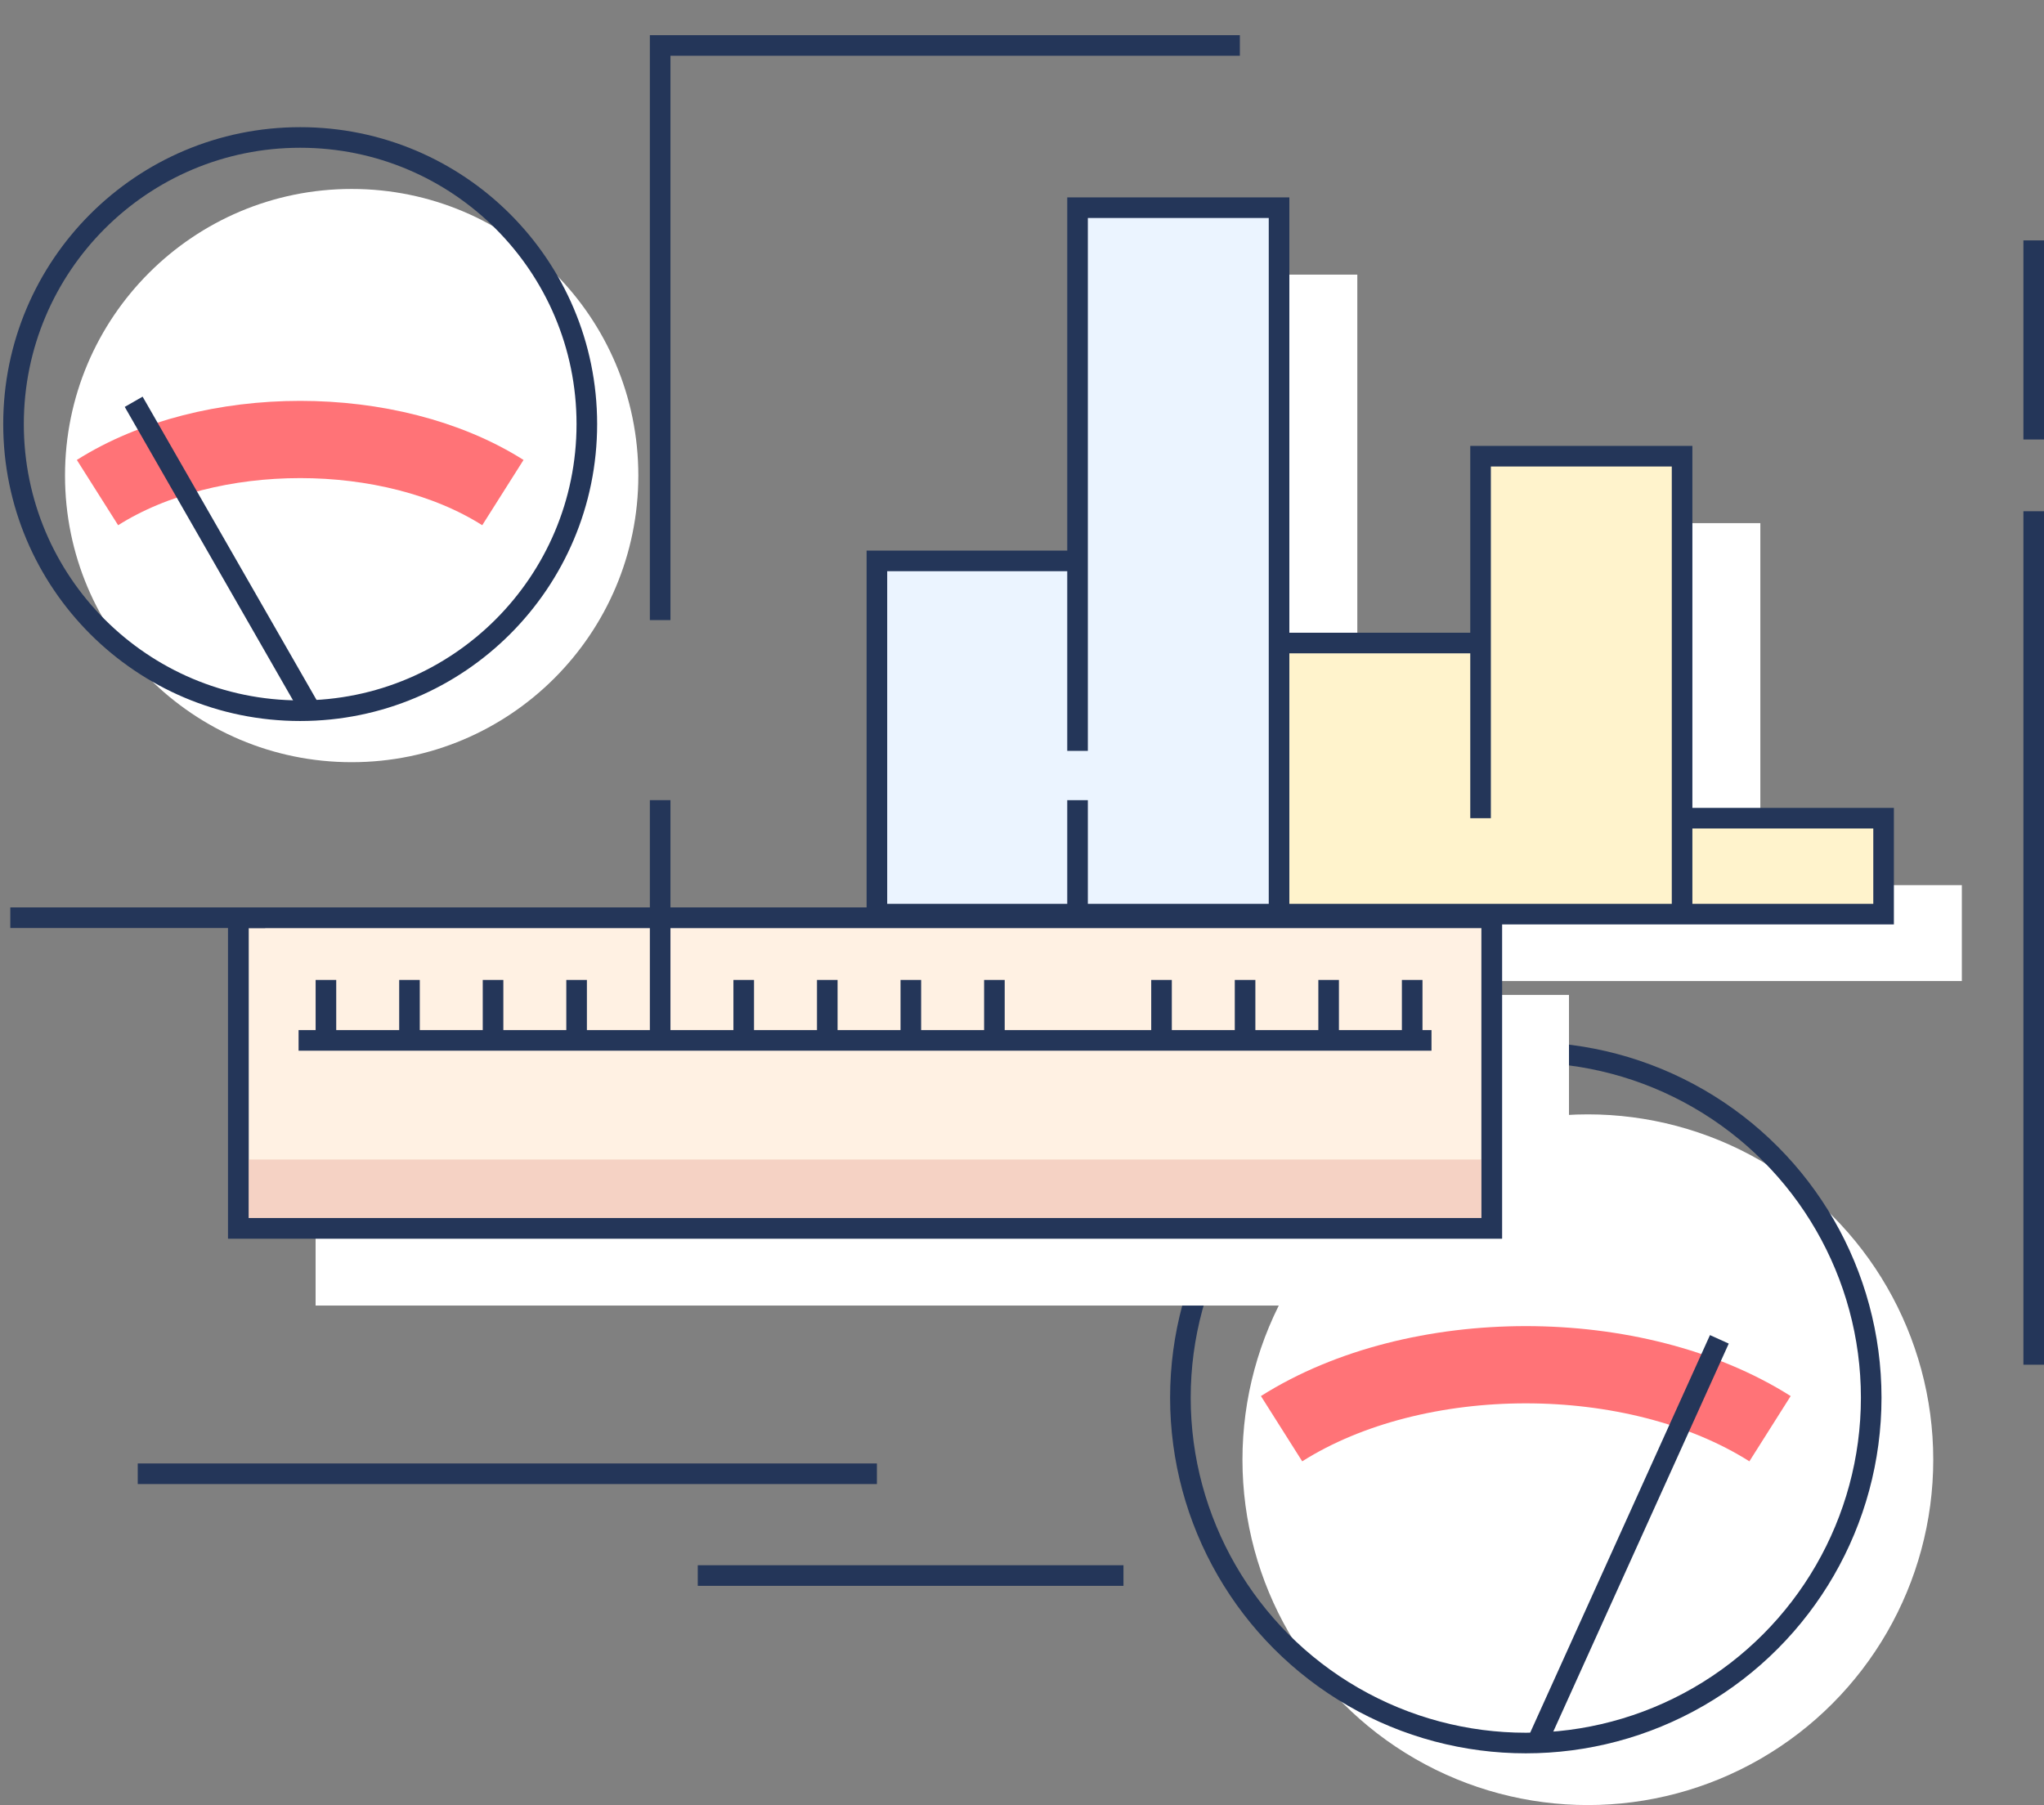 <svg xmlns="http://www.w3.org/2000/svg" width="396.926" height="350.578" viewBox="0 0 396.926 350.578">
  <rect x="0" y="0" width="396.926" height="350.578" fill="#808080" stroke="none"/>
  <g fill="#FFF">
    <path d="M185.483 121.937h39.132v68.6h-39.132z"/>
    <path d="M224.447 53.337h39.131v137.2h-39.131zM263.578 137.889h39.131v52.648h-39.131zM302.709 101.603h39.133v88.934h-39.133zM341.842 171.908h39.131v18.628h-39.131z"/>
  </g>
  <path fill="#EBF4FF" d="M170.286 108.937h39.132v68.6h-39.132z"/>
  <path fill="#EBF4FF" d="M209.25 40.337h39.131v137.2H209.25z"/>
  <path fill="#FFF3CC" d="M248.381 124.889h39.131v52.648h-39.131zM287.512 88.603h39.133v88.934h-39.133zM326.645 158.908h39.131v18.628h-39.131z"/>
  <circle cx="68.292" cy="92.365" r="55.667" fill="#FFF"/>
  <circle cx="58.292" cy="82.365" r="55.667" fill="none" stroke="#243659" stroke-miterlimit="10" stroke-width="4"/>
  <path fill="none" stroke="#FF7377" stroke-miterlimit="10" stroke-width="15" d="M18.93 95.669c21.739-13.75 56.985-13.75 78.725 0"/>
  <path fill="none" stroke="#243659" stroke-miterlimit="10" stroke-width="4" d="M60.197 137.743L25.959 78.032"/>
  <circle cx="308.347" cy="283.504" r="67.073" fill="#FFF"/>
  <circle cx="296.297" cy="271.455" r="67.074" fill="none" stroke="#243659" stroke-miterlimit="10" stroke-width="4"/>
  <path fill="#FFF" d="M61.285 193.236h243.396v60.327H61.285z"/>
  <path fill="#FFF1E3" stroke="#243659" stroke-miterlimit="10" stroke-width="4" d="M46.285 178.236h243.396v60.327H46.285z"/>
  <g fill="none" stroke="#243659" stroke-miterlimit="10" stroke-width="4">
    <path d="M274.234 200.57v-10.248M258.009 200.57v-10.248M241.782 200.57v-10.248M225.556 200.57v-10.248M193.103 200.57v-10.248M176.876 200.57l.001-10.248M160.65 200.57v-10.248M144.424 200.57v-10.248M128.197 200.57v-45.162M111.971 200.57v-10.248M95.745 200.57v-10.248M79.519 200.57v-10.248M63.292 200.57v-10.248"/>
  </g>
  <path fill="none" stroke="#243659" stroke-miterlimit="10" stroke-width="4" d="M57.983 202.065h219.999"/>
  <path fill="none" stroke="#FF7377" stroke-miterlimit="10" stroke-width="15" d="M248.869 277.479c26.193-16.565 68.662-16.565 94.855 0"/>
  <path fill="none" stroke="#243659" stroke-miterlimit="10" stroke-width="4" d="M298.592 338.179l35.293-78.053M51.5 178.236H2"/>
  <path fill="#F5D2C4" d="M46.285 225.199h243.396v13.364H46.285z"/>
  <path fill="none" stroke="#243659" stroke-miterlimit="10" stroke-width="4" d="M46.285 178.236h243.396v60.327H46.285z"/>
  <g fill="none" stroke="#243659" stroke-miterlimit="10" stroke-width="4">
    <path d="M209.418 177.537h-39.132v-68.6h39.132"/>
    <path d="M209.25 145.833V40.337h39.131v137.2H209.25M287.512 177.537h-39.131v-52.648h39.131M287.512 158.908V88.603h39.133v88.934h-39.133M326.645 158.908h39.131v18.628h-39.131z"/>
  </g>
  <path fill="none" stroke="#243659" stroke-miterlimit="10" stroke-width="4" d="M26.75 286.231h143.536M394.926 99.291v165.763M394.926 85.357v-38.67M128.197 120.435V8.833H240.77M218.167 306H135.5M209.25 155.408v22.129"/>
</svg>
